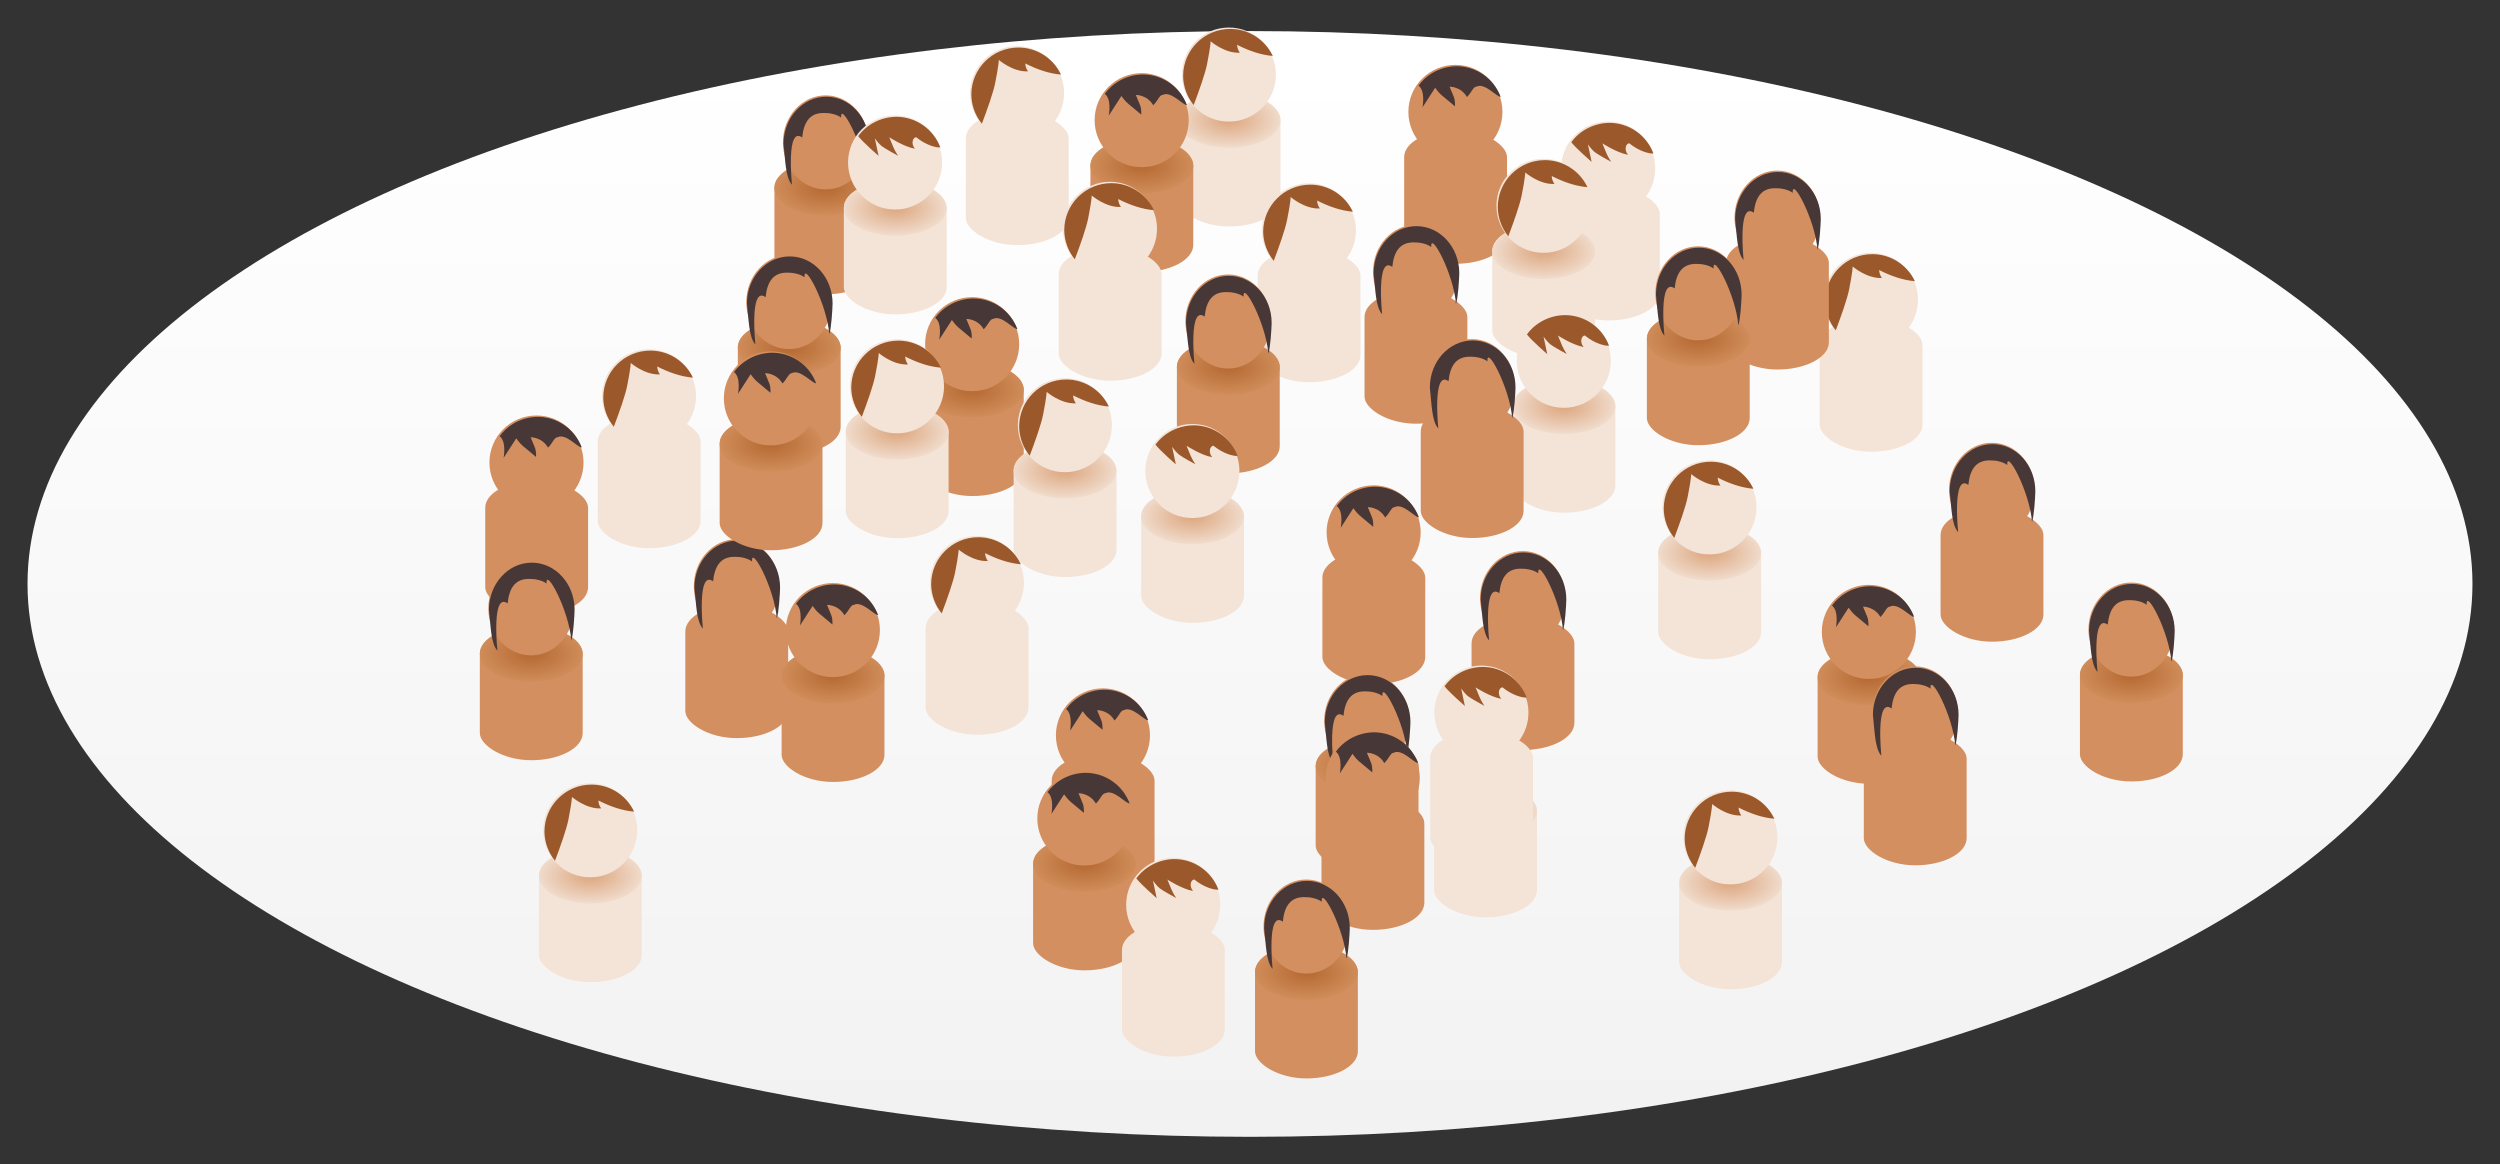 <?xml version="1.0" encoding="UTF-8" standalone="no"?>
<svg
   xmlns:dc="http://purl.org/dc/elements/1.1/"
   xmlns:cc="http://creativecommons.org/ns#"
   xmlns:rdf="http://www.w3.org/1999/02/22-rdf-syntax-ns#"
   xmlns:svg="http://www.w3.org/2000/svg"
   xmlns="http://www.w3.org/2000/svg"
   xmlns:xlink="http://www.w3.org/1999/xlink"
   xmlns:sodipodi="http://sodipodi.sourceforge.net/DTD/sodipodi-0.dtd"
   xmlns:inkscape="http://www.inkscape.org/namespaces/inkscape"
   sodipodi:docname="formal_methods.svg"
   inkscape:version="1.1-dev (unknown)"
   id="svg8"
   version="1.1"
   viewBox="0 0 120.203 55.983"
   height="211.589"
   width="454.31">
  <rect x="0" y="0" width="120.203" height="55.983" fill="#333333" stroke="none"/>
  <defs
     id="defs2">
    <linearGradient
       inkscape:collect="always"
       id="linearGradient1011">
      <stop
         style="stop-color:#f2f2f2;stop-opacity:1"
         offset="0"
         id="stop1007" />
      <stop
         style="stop-color:#ffffff;stop-opacity:1"
         offset="1"
         id="stop1009" />
    </linearGradient>
    <linearGradient
       inkscape:collect="always"
       id="linearGradient1024">
      <stop
         style="stop-color:#b56831;stop-opacity:1"
         offset="0"
         id="stop1020" />
      <stop
         style="stop-color:#cf8c59;stop-opacity:1"
         offset="1"
         id="stop1022" />
    </linearGradient>
    <linearGradient
       id="linearGradient925"
       inkscape:collect="always">
      <stop
         id="stop921"
         offset="0"
         style="stop-color:#dca57d;stop-opacity:1" />
      <stop
         id="stop923"
         offset="1"
         style="stop-color:#f0dbcb;stop-opacity:1" />
    </linearGradient>
    <radialGradient
       gradientUnits="userSpaceOnUse"
       gradientTransform="matrix(1,0,0,0.534,0,21.661)"
       r="2.473"
       fy="46.527"
       fx="36.28"
       cy="46.527"
       cx="36.28"
       id="radialGradient927"
       xlink:href="#linearGradient925"
       inkscape:collect="always" />
    <radialGradient
       inkscape:collect="always"
       xlink:href="#linearGradient1024"
       id="radialGradient927-2"
       cx="36.28"
       cy="46.527"
       fx="36.28"
       fy="46.527"
       r="2.473"
       gradientTransform="matrix(1,0,0,0.534,0,21.661)"
       gradientUnits="userSpaceOnUse" />
    <radialGradient
       gradientUnits="userSpaceOnUse"
       gradientTransform="matrix(1,0,0,0.534,0,21.661)"
       r="2.473"
       fy="46.527"
       fx="36.28"
       cy="46.527"
       cx="36.28"
       id="radialGradient927-2-0"
       xlink:href="#linearGradient1024"
       inkscape:collect="always" />
    <radialGradient
       inkscape:collect="always"
       xlink:href="#linearGradient925"
       id="radialGradient927-9"
       cx="36.28"
       cy="46.527"
       fx="36.28"
       fy="46.527"
       r="2.473"
       gradientTransform="matrix(1,0,0,0.534,6.085,21.661)"
       gradientUnits="userSpaceOnUse" />
    <radialGradient
       r="2.473"
       fy="46.527"
       fx="36.28"
       cy="46.527"
       cx="36.28"
       gradientTransform="matrix(1,0,0,0.534,0,21.661)"
       gradientUnits="userSpaceOnUse"
       id="radialGradient1254"
       xlink:href="#linearGradient925"
       inkscape:collect="always" />
    <linearGradient
       inkscape:collect="always"
       xlink:href="#linearGradient1011"
       id="linearGradient1013"
       x1="77.625"
       y1="59.165"
       x2="77.625"
       y2="8.175"
       gradientUnits="userSpaceOnUse"
       gradientTransform="translate(12.203,7.244)" />
  </defs>
  <sodipodi:namedview
     fit-margin-bottom="5"
     fit-margin-right="5"
     fit-margin-left="5"
     fit-margin-top="5"
     inkscape:window-maximized="1"
     inkscape:window-y="0"
     inkscape:window-x="0"
     inkscape:window-height="1016"
     inkscape:window-width="1920"
     showguides="false"
     units="px"
     showgrid="false"
     inkscape:current-layer="layer1"
     inkscape:document-units="mm"
     inkscape:cy="336.72119"
     inkscape:cx="406.35874"
     inkscape:zoom="1.0664062"
     inkscape:pageshadow="2"
     inkscape:pageopacity="0.0"
     borderopacity="1.0"
     bordercolor="#666666"
     pagecolor="#ffffff"
     id="base" />
  <g
     transform="translate(-27.951,-12.509)"
     id="layer1"
     inkscape:groupmode="layer"
     inkscape:label="Layer 1">
    <g
       id="g1081">
      <ellipse
         ry="26.583"
         rx="58.778"
         cy="40.586"
         cx="88.052"
         id="path1005"
         style="fill:url(#linearGradient1013);fill-opacity:1;stroke:none;stroke-width:1.323" />
      <use
         transform="translate(-30.872,-10.83)"
         height="100%"
         width="100%"
         y="0"
         x="0"
         xlink:href="#g1252"
         inkscape:spray-origin="#g1252"
         id="use905" />
      <g
         id="g973-2"
         transform="translate(46.573,-26.045)">
        <rect
           style="fill:#d38f5f;fill-opacity:1;stroke:none;stroke-width:1.323"
           id="rect880-7"
           width="4.945"
           height="6.435"
           x="33.807"
           y="45.199"
           rx="2.473"
           ry="1.306" />
        <ellipse
           style="fill:url(#radialGradient927-2);fill-opacity:1;stroke:none;stroke-width:0.265;stroke-miterlimit:4;stroke-dasharray:none"
           id="path919-0"
           cx="36.28"
           cy="46.527"
           rx="2.473"
           ry="1.321" />
        <g
           id="g931-9"
           transform="translate(0.06,0.349)">
          <circle
             r="2.262"
             cy="43.983"
             cx="36.211"
             id="path878-3"
             style="fill:#d38f5f;fill-opacity:1;stroke:none;stroke-width:0.265;stroke-miterlimit:4;stroke-dasharray:none" />
          <path
             sodipodi:nodetypes="cscccscsccccc"
             transform="scale(0.265)"
             d="m 136.861,157.684 c -1.587,0.017 -3.139,0.465 -4.472,1.274 -0.944,0.573 -1.777,1.326 -2.436,2.235 1.313,1.012 0.718,3.952 0.718,3.952 l 2.3,-3.557 c 0,0 0.627,0.909 1.213,1.387 0.586,0.478 2.377,1.98 2.377,1.98 0,0 0.087,-1.007 -0.224,-1.742 -0.311,-0.735 -0.75,-1.816 -0.75,-1.816 0,0 2.023,-0.072 3.156,1.876 0.881,-0.885 1.104,-1.863 1.726,-1.887 1.487,-0.789 3.739,1.957 4.387,1.841 -1.251,-3.331 -4.435,-5.539 -7.994,-5.543 z"
             style="fill:#483737;fill-opacity:1;stroke:none;stroke-width:5"
             id="path878-6-6" />
        </g>
      </g>
      <g
         transform="translate(31.379,-24.976)"
         id="g973-2-6">
        <rect
           ry="1.306"
           rx="2.473"
           y="45.199"
           x="33.807"
           height="6.435"
           width="4.945"
           id="rect880-7-1"
           style="fill:#d38f5f;fill-opacity:1;stroke:none;stroke-width:1.323" />
        <ellipse
           ry="1.321"
           rx="2.473"
           cy="46.527"
           cx="36.28"
           id="path919-0-8"
           style="fill:url(#radialGradient927-2-0);fill-opacity:1;stroke:none;stroke-width:0.265;stroke-miterlimit:4;stroke-dasharray:none" />
        <g
           transform="translate(0.06,0.349)"
           id="g931-9-7">
          <ellipse
             style="fill:#d38f5f;fill-opacity:1;stroke:none;stroke-width:0.265;stroke-miterlimit:4;stroke-dasharray:none"
             id="path878-3-9"
             cx="36.211"
             cy="43.983"
             rx="2.056"
             ry="2.262" />
          <path
             id="path1155"
             style="fill:#483737;fill-opacity:1;stroke:none;stroke-width:1px;stroke-linecap:butt;stroke-linejoin:miter;stroke-opacity:1"
             d="m 78.732,159.021 c -4.292,-7.2e-4 -7.771,3.827 -7.771,8.549 0.324,2.797 0.322,6.099 1.534,7.424 0,0 -1.114,-10.748 1.853,-8.578 0.293,-2.853 1.428,-4.537 4.051,-4.444 0.77,-0.027 2.242,0.218 3.009,0.84 -0.187,-3.082 4.098,4.886 4.491,10.328 0.376,-0.986 0.581,-4.501 0.604,-5.57 -1.15e-4,-4.721 -3.478,-8.548 -7.77,-8.549 z"
             transform="matrix(0.265,0,0,0.265,15.38,-0.354)"
             sodipodi:nodetypes="ccccccccc" />
        </g>
      </g>
      <g
         id="g1252"
         transform="translate(75.552,-17.407)">
        <rect
           style="fill:#f4e3d7;stroke:none;stroke-width:1.323"
           id="rect880-9"
           width="4.945"
           height="6.435"
           x="39.892"
           y="45.199"
           rx="2.473"
           ry="1.306" />
        <ellipse
           style="fill:url(#radialGradient927-9);fill-opacity:1;stroke:none;stroke-width:0.265;stroke-miterlimit:4;stroke-dasharray:none"
           id="path919-7"
           cx="42.365"
           cy="46.527"
           rx="2.473"
           ry="1.321" />
        <circle
           style="fill:#f4e3d7;stroke:none;stroke-width:0.265;stroke-miterlimit:4;stroke-dasharray:none"
           id="path878-61"
           cx="42.356"
           cy="44.332"
           r="2.262" />
        <path
           sodipodi:nodetypes="cccsccccc"
           transform="scale(0.265)"
           d="m 160.086,159.004 c -4.721,1.3e-4 -8.549,3.827 -8.549,8.549 0.026,1.924 0.699,3.782 1.912,5.275 0.979,-2.582 2.083,-5.686 2.432,-7.453 0.659,-3.334 0.643,-4.127 0.643,-4.127 0,0 2.572,2.23 5.299,2.076 -0.364,-0.493 -0.493,-1.069 -0.493,-1.436 2.114,1.082 4.334,1.85 6.479,2.022 -1.409,-2.991 -4.416,-4.902 -7.723,-4.906 z"
           style="fill:#9b592b;fill-opacity:1;stroke:none;stroke-width:1;stroke-miterlimit:4;stroke-dasharray:none"
           id="path878-61-3" />
      </g>
      <use
         transform="translate(-5.906,28.701)"
         height="100%"
         width="100%"
         y="0"
         x="0"
         xlink:href="#g973"
         inkscape:spray-origin="#g973"
         id="use891" />
      <use
         transform="translate(-1.862,29.58)"
         height="100%"
         width="100%"
         y="0"
         x="0"
         xlink:href="#g973-2"
         inkscape:spray-origin="#g973-2"
         id="use893" />
      <use
         transform="translate(-2.756,33.576)"
         height="100%"
         width="100%"
         y="0"
         x="0"
         xlink:href="#g973-2"
         inkscape:spray-origin="#g973-2"
         id="use949" />
      <use
         transform="translate(45.754,3.618)"
         height="100%"
         width="100%"
         y="0"
         x="0"
         xlink:href="#g973-2-6"
         inkscape:spray-origin="#g973-2-6"
         id="use895" />
      <use
         transform="translate(15.085,-0.397)"
         height="100%"
         width="100%"
         y="0"
         x="0"
         xlink:href="#g973-2"
         inkscape:spray-origin="#g973-2"
         id="use899" />
      <g
         id="g973"
         transform="translate(69.003,-23.719)">
        <rect
           ry="1.306"
           rx="2.473"
           y="45.199"
           x="33.807"
           height="6.435"
           width="4.945"
           id="rect880"
           style="fill:#f4e3d7;stroke:none;stroke-width:1.323" />
        <ellipse
           ry="1.321"
           rx="2.473"
           cy="46.527"
           cx="36.28"
           id="path919"
           style="fill:url(#radialGradient1254);fill-opacity:1;stroke:none;stroke-width:0.265;stroke-miterlimit:4;stroke-dasharray:none" />
        <g
           transform="translate(0.06,0.349)"
           id="g931">
          <circle
             style="fill:#f4e3d7;stroke:none;stroke-width:0.265;stroke-miterlimit:4;stroke-dasharray:none"
             id="path878"
             cx="36.211"
             cy="43.983"
             r="2.262" />
          <path
             id="path878-6"
             style="fill:#9b592b;fill-opacity:1;stroke:none;stroke-width:5"
             d="m 136.861,157.684 c -2.709,0.028 -5.319,1.316 -6.908,3.51 0.89,1.149 3.693,3.576 3.693,3.576 l -0.676,-3.182 c 0,0 0.627,0.909 1.213,1.387 0.586,0.478 3.008,1.777 3.008,1.777 0,0 -0.545,-0.804 -0.855,-1.539 -0.311,-0.735 -0.75,-1.816 -0.75,-1.816 0,0 2.663,1.733 4.658,2.074 -0.773,-0.885 -0.397,-2.061 0.224,-2.085 1.761,1.457 3.739,1.957 4.387,1.841 -1.251,-3.331 -4.435,-5.539 -7.994,-5.543 z"
             transform="scale(0.265)"
             sodipodi:nodetypes="ccccscsccccc" />
        </g>
      </g>
      <use
         transform="translate(-15.744,-4.521)"
         height="100%"
         width="100%"
         y="0"
         x="0"
         xlink:href="#g1252"
         inkscape:spray-origin="#g1252"
         id="use897" />
      <use
         transform="translate(41.948,7.257)"
         height="100%"
         width="100%"
         y="0"
         x="0"
         xlink:href="#g973-2-6"
         inkscape:spray-origin="#g973-2-6"
         id="use901" />
      <use
         transform="translate(-8.151,10.77)"
         height="100%"
         width="100%"
         y="0"
         x="0"
         xlink:href="#g973-2"
         inkscape:spray-origin="#g973-2"
         id="use903" />
      <use
         transform="translate(-4.284,21.341)"
         height="100%"
         width="100%"
         y="0"
         x="0"
         xlink:href="#g973-2-6"
         inkscape:spray-origin="#g973-2-6"
         id="use909" />
      <use
         transform="translate(-2.134,9.243)"
         height="100%"
         width="100%"
         y="0"
         x="0"
         xlink:href="#g973"
         inkscape:spray-origin="#g973"
         id="use911" />
      <use
         transform="translate(-58.753,4.637)"
         height="100%"
         width="100%"
         y="0"
         x="0"
         xlink:href="#g1252"
         inkscape:spray-origin="#g1252"
         id="use913" />
      <use
         transform="translate(11.153,19.819)"
         height="100%"
         width="100%"
         y="0"
         x="0"
         xlink:href="#g973-2"
         inkscape:spray-origin="#g973-2"
         id="use917" />
      <use
         transform="translate(-1.76,7.678)"
         height="100%"
         width="100%"
         y="0"
         x="0"
         xlink:href="#g973-2-6"
         inkscape:spray-origin="#g973-2-6"
         id="use919" />
      <use
         transform="translate(-46.829,4.159)"
         height="100%"
         width="100%"
         y="0"
         x="0"
         xlink:href="#g1252"
         inkscape:spray-origin="#g1252"
         id="use921" />
      <use
         transform="translate(-17.827,13.377)"
         height="100%"
         width="100%"
         y="0"
         x="0"
         xlink:href="#g973-2"
         inkscape:spray-origin="#g973-2"
         id="use923" />
      <use
         transform="translate(-41.056,-9.934)"
         height="100%"
         width="100%"
         y="0"
         x="0"
         xlink:href="#g1252"
         inkscape:spray-origin="#g1252"
         id="use925" />
      <use
         transform="translate(-38.756,6.027)"
         height="100%"
         width="100%"
         y="0"
         x="0"
         xlink:href="#g1252"
         inkscape:spray-origin="#g1252"
         id="use927" />
      <use
         transform="translate(33.519,21.911)"
         height="100%"
         width="100%"
         y="0"
         x="0"
         xlink:href="#g973-2-6"
         inkscape:spray-origin="#g973-2-6"
         id="use929" />
      <use
         transform="translate(-36.588,-3.414)"
         height="100%"
         width="100%"
         y="0"
         x="0"
         xlink:href="#g1252"
         inkscape:spray-origin="#g1252"
         id="use931" />
      <use
         transform="translate(-6.095,26.159)"
         height="100%"
         width="100%"
         y="0"
         x="0"
         xlink:href="#g973"
         inkscape:spray-origin="#g973"
         id="use933" />
      <use
         transform="translate(-34.286,-0.291)"
         height="100%"
         width="100%"
         y="0"
         x="0"
         xlink:href="#g973"
         inkscape:spray-origin="#g973"
         id="use935" />
      <use
         transform="translate(-61.581,25.504)"
         height="100%"
         width="100%"
         y="0"
         x="0"
         xlink:href="#g1252"
         inkscape:spray-origin="#g1252"
         id="use937" />
      <use
         transform="translate(-29.098,16.461)"
         height="100%"
         width="100%"
         y="0"
         x="0"
         xlink:href="#g973-2"
         inkscape:spray-origin="#g973-2"
         id="use939" />
      <use
         transform="translate(-14.848,24.518)"
         height="100%"
         width="100%"
         y="0"
         x="0"
         xlink:href="#g973-2"
         inkscape:spray-origin="#g973-2"
         id="use941" />
      <use
         transform="translate(-14.164,22.403)"
         height="100%"
         width="100%"
         y="0"
         x="0"
         xlink:href="#g973-2-6"
         inkscape:spray-origin="#g973-2-6"
         id="use943" />
      <use
         transform="translate(-20.914,35.398)"
         height="100%"
         width="100%"
         y="0"
         x="0"
         xlink:href="#g973"
         inkscape:spray-origin="#g973"
         id="use945" />
      <use
         transform="translate(28.373,6.223)"
         height="100%"
         width="100%"
         y="0"
         x="0"
         xlink:href="#g973-2-6"
         inkscape:spray-origin="#g973-2-6"
         id="use947" />
      <use
         transform="translate(-42.987,13.61)"
         height="100%"
         width="100%"
         y="0"
         x="0"
         xlink:href="#g1252"
         inkscape:spray-origin="#g1252"
         id="use951" />
      <use
         transform="translate(26.024,27.81)"
         height="100%"
         width="100%"
         y="0"
         x="0"
         xlink:href="#g973-2-6"
         inkscape:spray-origin="#g973-2-6"
         id="use953" />
      <use
         transform="translate(31.076,11.719)"
         height="100%"
         width="100%"
         y="0"
         x="0"
         xlink:href="#g973-2-6"
         inkscape:spray-origin="#g973-2-6"
         id="use955" />
      <use
         transform="translate(11.11,31.629)"
         height="100%"
         width="100%"
         y="0"
         x="0"
         xlink:href="#g973-2"
         inkscape:spray-origin="#g973-2"
         id="use957" />
      <use
         transform="translate(-6.758,25.845)"
         height="100%"
         width="100%"
         y="0"
         x="0"
         xlink:href="#g1252"
         inkscape:spray-origin="#g1252"
         id="use959" />
      <use
         transform="translate(62.771,23.424)"
         height="100%"
         width="100%"
         y="0"
         x="0"
         xlink:href="#g973-2-6"
         inkscape:spray-origin="#g973-2-6"
         id="use961" />
      <use
         transform="translate(34.964,24.604)"
         height="100%"
         width="100%"
         y="0"
         x="0"
         xlink:href="#g973-2"
         inkscape:spray-origin="#g973-2"
         id="use969" />
      <use
         transform="translate(52.379,27.456)"
         height="100%"
         width="100%"
         y="0"
         x="0"
         xlink:href="#g973-2-6"
         inkscape:spray-origin="#g973-2-6"
         id="use963" />
      <use
         transform="translate(-27.023,-3.341)"
         height="100%"
         width="100%"
         y="0"
         x="0"
         xlink:href="#g1252"
         inkscape:spray-origin="#g1252"
         id="use965" />
      <use
         transform="translate(19.351,8.612)"
         height="100%"
         width="100%"
         y="0"
         x="0"
         xlink:href="#g973-2-6"
         inkscape:spray-origin="#g973-2-6"
         id="use971" />
      <use
         transform="translate(-19.992,14.542)"
         height="100%"
         width="100%"
         y="0"
         x="0"
         xlink:href="#g973"
         inkscape:spray-origin="#g973"
         id="use915" />
      <use
         transform="translate(56.07,16.704)"
         height="100%"
         width="100%"
         y="0"
         x="0"
         xlink:href="#g973-2-6"
         inkscape:spray-origin="#g973-2-6"
         id="use967" />
      <use
         transform="translate(-7.764,9.98)"
         height="100%"
         width="100%"
         y="0"
         x="0"
         xlink:href="#g1252"
         inkscape:spray-origin="#g1252"
         id="use973" />
      <use
         transform="translate(23.108,37.703)"
         height="100%"
         width="100%"
         y="0"
         x="0"
         xlink:href="#g973-2-6"
         inkscape:spray-origin="#g973-2-6"
         id="use975" />
    </g>
  </g>
</svg>
